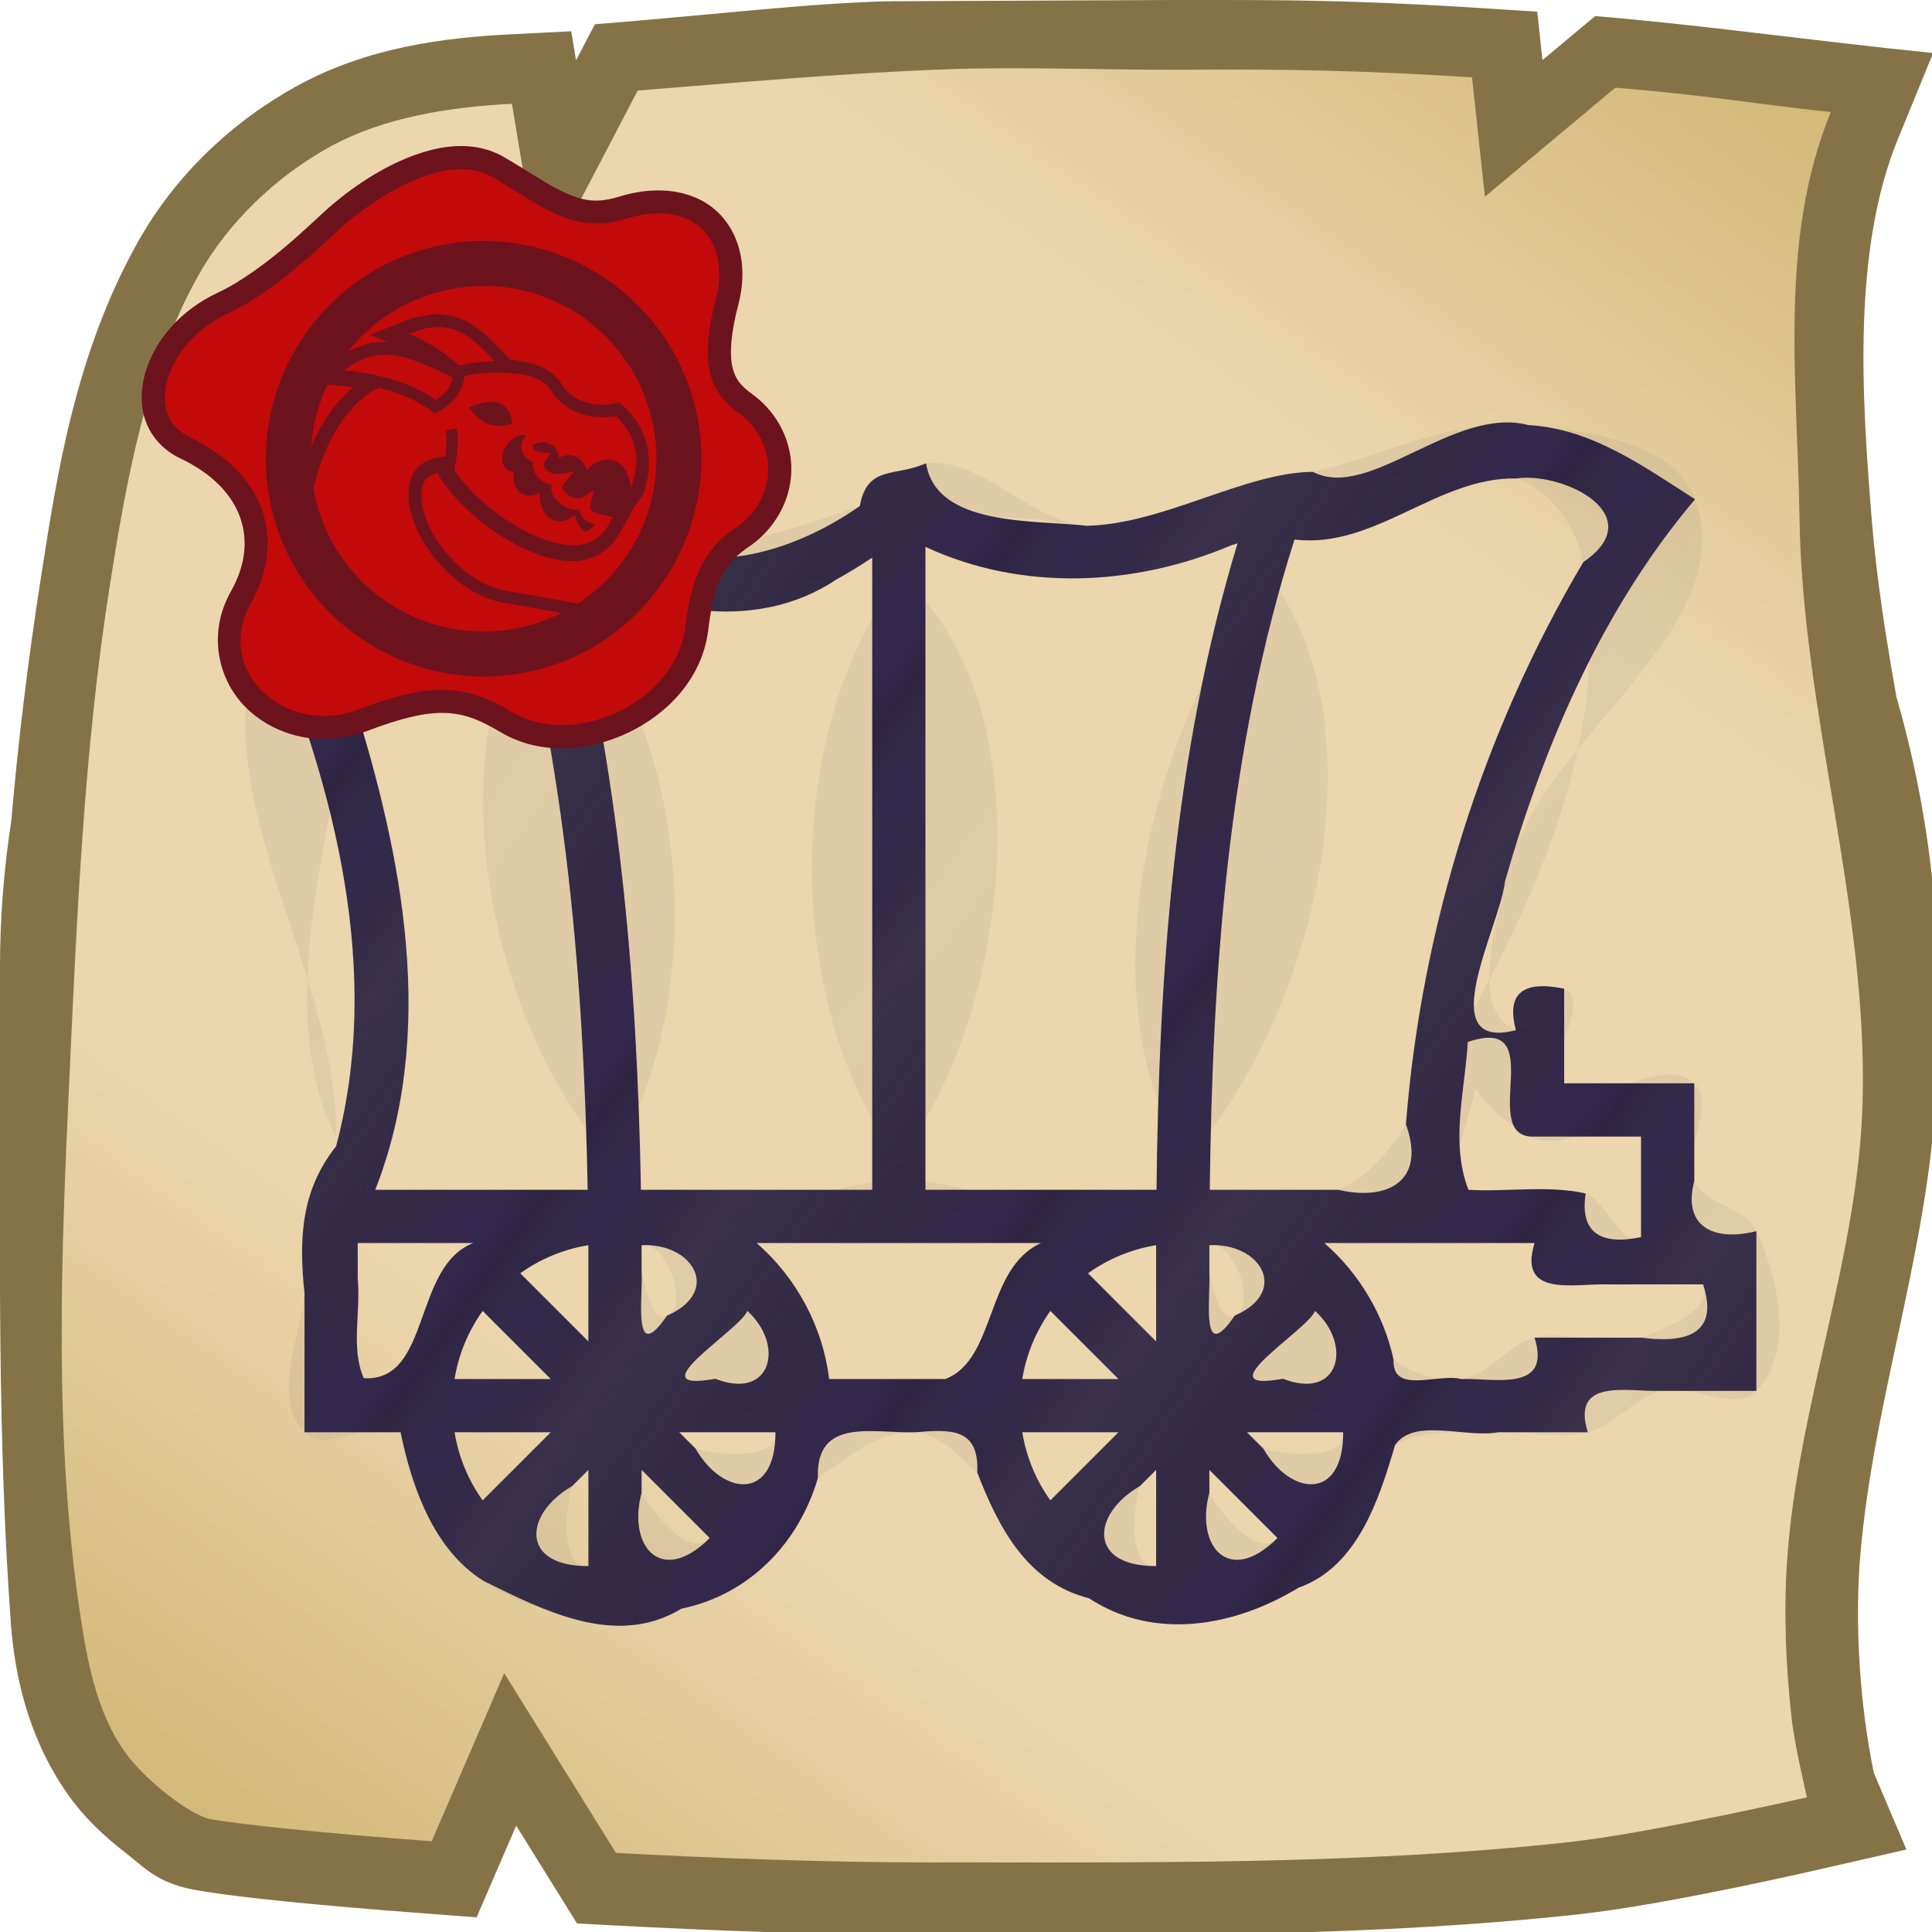 <svg height="500" viewBox="0 0 132.292 132.292" width="500" xmlns="http://www.w3.org/2000/svg" xmlns:xlink="http://www.w3.org/1999/xlink"><linearGradient id="a"><stop offset="0" stop-color="#d3b879"/><stop offset=".25" stop-color="#ebd6ad"/><stop offset=".5" stop-color="#ebd6ad"/><stop offset=".75" stop-color="#ebd6ad"/><stop offset="1" stop-color="#d3b879"/></linearGradient><linearGradient id="b" gradientUnits="userSpaceOnUse" x1="116.132" x2="22.669" xlink:href="#a" y1="0" y2="132.292"/><linearGradient id="c" gradientUnits="userSpaceOnUse" spreadMethod="repeat" x1="-17.85" x2="5.027" y1="110.49" y2="126.856"><stop offset="0" stop-color="#2e2442"/><stop offset=".125" stop-color="#342a4b"/><stop offset=".25" stop-color="#322848"/><stop offset=".375" stop-color="#322947" stop-opacity=".95"/><stop offset=".5" stop-color="#322a46" stop-opacity=".98"/><stop offset=".75" stop-color="#2e2442" stop-opacity=".97"/><stop offset=".906" stop-color="#34284e"/><stop offset="1" stop-color="#2e2442"/></linearGradient><filter id="d" color-interpolation-filters="sRGB" height="1.006" width="1.006" x="-.003" y="-.003"><feGaussianBlur stdDeviation=".352"/></filter><filter id="e" color-interpolation-filters="sRGB" height="1.009" width="1.009" x="-.004" y="-.004"><feGaussianBlur stdDeviation=".123"/></filter><filter id="f" color-interpolation-filters="sRGB" height="1.041" width="1.032" x="-.016" y="-.021"><feGaussianBlur stdDeviation=".701"/></filter><path d="m250.471 499.983c51.835.039 104.538.441 157.504-5.348 23.527-2.571 63.666-11.943 63.666-11.943l20.957-4.789-8.406-19.797c-3.626-17.49-4.76-37.133-3.756-52.852 2.741-40.111 16.933-78.897 19.564-119.016.828-12.623.691-24.469.344-42.18-.347-17.711-3.704-41.244-10.317-63.953-2.609-14.831-5.05-29.754-6.35-45.516-2.711-32.883-4.959-70.153 6.762-98.752l9.072-22.131c-31.313-3.172-61.138-7.435-87.342-9.543l-13.605 11.365-1.35-12.51-15.117-.967c-21.868-1.39-38.846-1.919-56.314-2.025-5.823-.036-16.508-.027-22.639-.027l-72.837.327c-19.69.327-47.169 3.598-76.591 5.948l-4.609 8.811-.258.496-1.246-7.498-16.018.805c-16.981.856-36.821 3.38-54.957 13.381-16.734 9.228-31.341 23.054-40.965 40.189-16.466 29.318-21.106 61.291-25.148 87.197-3.249 20.824-5.799 41.628-7.584 62.336-1.944 12.576-2.924 25.282-2.933 38.008l.001 27.979c.014 46.729-.629 93.964 2.793 141.27.941 13.005 4.17 29.035 14.33 43.824 4.451 6.479 9.806 11.404 15.326 15.693 5.506 4.279 8.509 8.111 19.365 9.824 9.832 1.663 30.066 3.742 58.57 5.875l12.771.959 10.229-23.693 15.715 25.273 9.365.502c25.465 1.348 54.433 2.491 81.955 2.473z" fill="#857347" stroke-width="3.78" transform="scale(.265)"/><path d="m43.667 6.199-6.649 12.723-1.963-11.814c-4.152.209-8.735.888-12.484 2.956-3.665 2.021-6.931 5.135-8.988 8.796-3.594 6.399-4.968 14.212-6.101 21.472-1.724 11.049-2.209 22.267-2.729 33.439-.565 12.142-1.075 24.438.693 36.464.487 3.314 1.111 6.835 3.004 9.59 1.45 2.11 4.687 4.544 6.008 4.751 2.083.354 7.611.944 15.101 1.505l4.967-11.508 7.651 12.304c6.689.354 14.283.654 21.43.649 14.614-.01 29.291.201 43.819-1.387 5.496-.601 16.303-3.069 16.303-3.069s-.84-3.54-1.041-5.344c-.4-3.586-.562-7.22-.321-10.821.708-10.588 4.876-20.805 5.172-31.413.374-13.426-4.117-26.631-4.321-40.061-.141-9.278-1.441-19.011 2.143-27.756-5.568-.608-8.703-1.18-14.752-1.67l-8.932 7.465-.881-8.173c-7.611-.484-12.854-.566-19.284-.522-5.85.04-11.266-.236-17.112-.015-6.769.256-14.283.929-20.733 1.44z" fill="url(#b)" stroke-width="4.763"/><g><path d="m104.673 29.111c-5.111-1.36-10.918 5.232-14.77 3.197-4.69.04-10.214 3.576-15.475 3.695-3.593-.411-10.318.077-11.016-4.279-2.1.949-4.024.092-4.541 2.934-4.628 3.217-11.126 5.256-16.213 1.637-4.295.102-3.969-4.562-4.566-6.557-1.16 1.935-3.154 3.529-5.08 1.828 2.27 5.213-5.577 8.499-9.809 8.463-3.066-.408-8.186-1.532-4.902 2.841 4.63 11.113 7.885 23.682 4.715 35.617-2.434 3.058-2.551 6.411-2.166 10.064v9.523h6.581c.774 3.779 2.284 8.061 5.681 10.181 4.15 2.035 9.07 4.606 13.552 1.9 4.637-.968 8.029-4.465 9.342-8.954-.158-4.195 3.807-3.034 6.667-3.128 2.416-.198 4.388-.315 4.244 2.758 1.455 3.761 3.397 7.529 7.649 8.609 4.492 2.945 10.012 1.919 14.348-.722 4.031-1.424 5.517-6.031 6.609-9.766 1.331-1.907 4.802-.461 7.082-.879h6.12c-1.173-3.773 2.768-2.751 5.022-2.834h6.519c0-3.645 0-7.29 0-10.935-2.924.735-5.073-.307-4.251-3.435 0-2.229 0-4.459 0-6.688-2.97 0-5.94 0-8.91 0 0-2.16 0-4.319 0-6.479-2.769-.571-3.986.26-3.307 2.839-5.822 1.499-1.062-7.154-.743-10.193 2.691-9.399 6.651-18.634 13.011-26.16-3.499-2.236-7.09-4.842-11.391-5.077zm-.85 3.649c3.33-.463 9.228 2.568 4.587 5.735-6.908 11.672-11.077 24.986-12.142 38.492 1.417 3.897-1.273 5.273-4.621 4.483-2.937 0-5.874 0-8.81 0 .185-14.982 1.226-30.164 5.802-44.524 5.513.653 9.759-4.28 15.184-4.185zm-19.085 4.447c-4.342 14.319-5.382 29.378-5.547 44.263-5.274 0-10.548 0-15.821 0 0-14.675 0-29.351 0-44.026 6.601 3.078 14.335 2.708 20.947-.11l.253-.076zm-25.013.976v43.287c-5.279 0-10.558 0-15.838 0-.256-14.455-1.489-28.999-5.253-43.002 5.475 3.387 12.944 5.023 18.644 1.208.837-.462 1.65-.966 2.447-1.493zm-24.847.373c3.861 13.955 5.092 28.483 5.363 42.913-4.848 0-9.696 0-14.545 0 4.233-10.791 1.87-22.788-1.484-33.461-1.813-2.322-1.672-5.956 2.169-4.608 3.285-.571 6.248-2.425 8.497-4.845zm65.627 32.79c5.617-1.888.834 6.18 4.276 6.479h7.588v6.884c-2.691.575-4.216-.251-3.792-2.985-2.572-.586-5.362-.096-8.03-.254-1.254-3.269-.233-6.769-.042-10.124zm-76.01 13.768h7.919c-4.172 1.597-2.887 9.533-7.506 9.257-.902-2.054-.195-4.55-.413-6.815 0-.814 0-1.628 0-2.442zm27.311 0h19.483c-3.841 1.727-3.048 7.956-6.554 9.314-2.654 0-5.307 0-7.961 0-.429-3.577-2.248-6.957-4.968-9.314zm38.875 0h14.398c-1.173 3.774 2.767 2.752 5.022 2.835h6.519c1.169 3.59-1.469 4.012-4.229 3.645-2.438 0-4.875 0-7.312 0 1.173 3.774-2.767 2.752-5.022 2.835-1.569-.419-4.76 1.096-4.633-1.331-.673-3.077-2.363-5.92-4.743-7.983zm-50.393.149v6.588c-1.555-1.555-3.109-3.109-4.664-4.664 1.379-.988 2.989-1.653 4.664-1.924zm3.645 0c3.511-.175 5.511 3.179 1.739 4.823-2.392 3.49-1.632-1.29-1.739-2.993 0-.61 0-1.22 0-1.831zm35.231 0v6.588c-1.555-1.555-3.109-3.109-4.664-4.664 1.379-.988 2.989-1.653 4.664-1.924zm3.645 0c3.511-.175 5.511 3.179 1.739 4.823-2.392 3.49-1.632-1.29-1.739-2.993 0-.61 0-1.22 0-1.831zm-49.76 4.501c1.555 1.554 3.109 3.109 4.664 4.663-2.196 0-4.392 0-6.588 0 .271-1.675.935-3.284 1.924-4.663zm18.125 0c2.595 2.364 1.633 6.148-2.193 4.645-5.513.997 1.691-3.336 2.193-4.645zm20.75 0c1.555 1.554 3.109 3.109 4.664 4.663-2.196 0-4.392 0-6.588 0 .271-1.675.935-3.284 1.924-4.663zm18.125 0c2.595 2.364 1.633 6.148-2.193 4.645-5.513.997 1.691-3.336 2.193-4.645zm-58.924 8.308h6.588c-1.555 1.555-3.109 3.109-4.664 4.664-.988-1.379-1.653-2.989-1.924-4.664zm15.386 0h6.587c.019 4.711-3.589 4.399-5.476 1.112-.371-.371-.741-.741-1.112-1.112zm23.489 0h6.588c-1.555 1.555-3.109 3.109-4.664 4.664-.988-1.379-1.653-2.989-1.924-4.664zm15.386 0h6.587c.019 4.711-3.589 4.399-5.476 1.112-.37-.371-.741-.741-1.112-1.112zm-45.097 2.577v6.588c-4.711.019-4.399-3.589-1.112-5.476.371-.371.741-.741 1.112-1.112zm3.645 0c1.555 1.555 3.109 3.109 4.664 4.664-3.324 3.331-5.653.557-4.664-3.099 0-.521 0-1.043 0-1.564zm35.231 0v6.588c-4.711.019-4.399-3.589-1.112-5.476.371-.371.741-.741 1.112-1.112zm3.645 0c1.555 1.555 3.109 3.109 4.664 4.664-3.324 3.331-5.653.557-4.664-3.099 0-.521 0-1.043 0-1.564z" fill="url(#c)"/><path d="m104.673 29.111c-5.011-.518-9.858 2.079-14.77 3.197-5.171 1.177-10.184 4.055-15.475 3.695-3.93-.268-7.097-4.679-11.016-4.279-1.793.183-2.84 2.338-4.541 2.934-5.126 1.797-11.278 3.906-16.213 1.637-2.42-1.113-2.029-5.748-4.566-6.557-1.715-.547-3.526.92-5.08 1.828-3.729 2.178-6.291 5.959-9.809 8.463-1.539 1.095-4.069 1.146-4.902 2.841-5.284 10.747 5.196 23.651 4.715 35.617-.138 3.429-1.803 6.652-2.166 10.064-.336 3.157-2.245 7.278 0 9.523 1.551 1.551 4.689-1.111 6.581 0 3.351 1.968 2.475 7.985 5.681 10.181 3.763 2.578 9.211 3.302 13.552 1.9 4.104-1.326 5.785-6.513 9.342-8.954 2.024-1.389 4.218-3.297 6.667-3.128 1.683.116 2.965 1.658 4.244 2.758 2.91 2.503 4.109 7.125 7.649 8.609 4.416 1.852 10.176 1.629 14.348-.722 3.425-1.929 3.257-7.713 6.609-9.766 2.028-1.243 4.708-.732 7.082-.879 2.036-.126 4.147.518 6.12 0 1.859-.488 3.163-2.346 5.022-2.834 2.102-.552 4.982 1.536 6.519 0 2.577-2.577 1.571-7.646 0-10.935-.785-1.644-3.466-1.791-4.251-3.435-.961-2.012 1.576-5.112 0-6.688-2.1-2.1-6.81 2.1-8.91 0-1.527-1.527 1.962-5.577 0-6.479-1.32-.607-1.966 3.398-3.307 2.839-3.145-1.309-1.401-6.85-.743-10.193 1.881-9.556 16.305-16.995 13.011-26.16-1.406-3.912-7.256-4.65-11.391-5.077zm-.85 3.649c2.328.755 4.138 3.328 4.587 5.735 2.469 13.225-5.075 27.043-12.142 38.492-1.127 1.826-2.632 3.677-4.621 4.483-2.722 1.103-6.873 2.207-8.81 0-9.876-11.246-4.019-33.23 5.802-44.524 3.445-3.962 10.19-5.805 15.184-4.185zm-19.085 4.447c11.356 9.599 5.602 34.424-5.547 44.263-3.954 3.49-12.092 3.729-15.821 0-10.377-10.377-10.35-33.622 0-44.026 4.924-4.95 14.042.924 20.947-.11.087-.013.169-.051.253-.076.056-.017.123-.088.168-.05zm-25.013.976c12.582 7.062 10.203 33.084 0 43.287-3.733 3.733-11.885 3.499-15.838 0-10.812-9.572-15.17-32.505-5.253-43.002 4.277-4.527 12.597 2.698 18.644 1.208.928-.229 1.614-1.961 2.447-1.493zm-24.847.373c12.891 6.453 14.904 32.106 5.363 42.913-3.209 3.635-11.041 3.351-14.545 0-8.068-7.718-3.678-22.514-1.484-33.461.334-1.664 1.016-3.361 2.169-4.608 2.213-2.394 5.581-6.305 8.497-4.845zm65.627 32.79c-1.226 2.279 1.997 5.253 4.276 6.479 2.227 1.199 5.799-1.788 7.588 0 1.623 1.623 2.064 5.882 0 6.884-1.447.702-2.28-2.435-3.792-2.985-2.516-.917-6.163 1.665-8.03-.254-2.353-2.419 2.35-7.742-.042-10.124 0-0-0-0-0 0zm-76.01 13.768c1.867-1.867 6.784-2.383 7.919 0 1.709 3.586-3.723 10.471-7.506 9.257-2.167-.695-.344-4.54-.413-6.815-.025-.814-.576-1.866 0-2.442zm27.311 0c3.341-5.569 16.491-5.764 19.483 0 1.749 3.369-3.185 7.565-6.554 9.314-2.355 1.223-5.685 1.365-7.961 0-3.017-1.81-6.778-6.297-4.968-9.314zm38.875 0c2.374-4.171 9.756-1.22 14.398 0 1.859.488 3.163 2.346 5.022 2.835 2.102.552 5.762-2.037 6.519 0 .648 1.744-2.484 2.997-4.229 3.645-2.285.849-4.955-.619-7.312 0-1.859.488-3.113 2.61-5.022 2.835-1.596.188-3.361-.349-4.633-1.331-2.45-1.891-6.273-5.293-4.743-7.983zm-50.393.149c1.825 1.221 2.029 5.747 0 6.588-2.031.841-5.094-2.508-4.664-4.664.329-1.649 3.266-2.859 4.664-1.924zm3.645 0c1.684-.294 3.288 4.101 1.739 4.823-1.046.487-1.439-1.879-1.739-2.993-.159-.589-.601-1.726 0-1.831zm35.231 0c1.825 1.221 2.029 5.747 0 6.588-2.031.841-5.094-2.508-4.664-4.664.329-1.649 3.266-2.859 4.664-1.924zm3.645 0c1.684-.294 3.288 4.101 1.739 4.823-1.046.487-1.439-1.879-1.739-2.993-.159-.589-.601-1.726 0-1.831zm-49.76 4.501c2.156-.43 5.505 2.632 4.664 4.663-.84 2.029-5.366 1.825-6.588 0-.935-1.397.275-4.334 1.924-4.663zm18.125 0-2.193 4.645zm20.75 0c2.156-.43 5.505 2.632 4.664 4.663-.84 2.029-5.366 1.825-6.588 0-.935-1.397.275-4.334 1.924-4.663zm18.125 0-2.193 4.645zm-58.924 8.308c1.221-1.825 5.747-2.029 6.588 0 .841 2.031-2.508 5.094-4.664 4.664-1.649-.329-2.859-3.266-1.924-4.664zm15.386 0c.84-2.029 6.368-2.185 6.587 0 .186 1.853-3.692 1.649-5.476 1.112-.502-.151-1.312-.628-1.112-1.112zm23.489 0c1.221-1.825 5.747-2.029 6.588 0 .841 2.031-2.508 5.094-4.664 4.664-1.649-.329-2.859-3.266-1.924-4.664zm15.386 0c.84-2.029 6.368-2.185 6.587 0 .186 1.853-3.692 1.649-5.476 1.112-.502-.151-1.312-.628-1.112-1.112zm-45.097 2.577c2.029.84 2.185 6.368 0 6.588-1.853.186-1.649-3.692-1.112-5.476.151-.502.628-1.312 1.112-1.112zm3.645 0c2.031-.841 6.056 2.962 4.664 4.664-1.182 1.444-3.782-1.454-4.664-3.099-.246-.46-.482-1.365 0-1.564zm35.231 0c2.029.84 2.185 6.368 0 6.588-1.853.186-1.649-3.692-1.112-5.476.151-.502.628-1.312 1.112-1.112zm3.645 0c2.031-.841 6.056 2.962 4.664 4.664-1.182 1.444-3.782-1.454-4.664-3.099-.246-.46-.482-1.365 0-1.564z" fill="url(#c)" filter="url(#f)" opacity=".25"/><use height="100%" stroke-width="3.148" transform="matrix(.308 -.077 .077 .308 72.85 -.898)" width="100%" xlink:href="#g"/></g><g display="none"><path d="m-60.667 102.245c-4.439 0-7.09 3.131-.652 3.131 4.439-0 7.091-3.131.652-3.131zm13.974 1.783c-4.411 0-7.613 1.011-8.479 2.808-8.541-.256-15.628 2.73-13.791 4.776.239.267.031.569-.537.597-14.205.698-16.843 7.092-3.166 9.073.579.084.694.504.419.776-3.322 3.276 3.925 5.674 14.686 5.674 10.993 0 16.942-1.892 15.047-4.958-.418-.677-.206-1.156.716-1.252 14.542-1.512 10.852-9.718-1.671-10.507-2.552-.161-1.946-1.373-1.016-1.492 10.439-1.337 4.086-5.495-2.207-5.495zm9.571 20.781c-3.643.067-5.455 2.497.147 2.885 4.12.285 6.579-2.451.604-2.866-.257-.018-.508-.024-.751-.019zm-35.202 4.121c-6.989 0-10.137 5.045 0 5.044 6.989-0 10.137-5.045 0-5.044z" display="inline" fill="url(#c)"/><g id="g" display="inline" transform="translate(92.947 -74.031)"><path d="m-233.658 75.061c-.007-0-.013.002-.019.002-9.801-.033-19.586 4.045-25.453 7.139-2.164 1.141-6.144 3.469-11.113 5.861-4.969 2.392-10.809 4.743-15.711 5.691-8.621 1.667-15.498 6.523-19.209 12.67-1.855 3.073-2.938 6.566-2.654 10.18.284 3.614 2.124 7.229 5.199 9.756 6.306 5.181 9.108 10.644 9.559 15.74.45 5.097-1.375 10.163-5.822 14.863-7.207 7.618-7.35 18.064-2.717 25.406s13.66 12.143 23.828 10.92c8-.962 13.238-.84 17.146.234 3.909 1.074 6.87 3.042 10.754 6.924 6.993 6.988 17.367 8.74 26.744 6.846 9.377-1.894 18.384-7.646 22.072-17.201 2.619-6.784 5.458-12.727 12.521-15.238 6.74-2.395 11.486-7.613 13.189-13.656 1.703-6.043.357-12.891-4.096-18.219h-.002c-2.081-2.489-2.804-4.139-2.744-6.83.059-2.691 1.272-6.802 4.58-12.832 3.518-6.415 4.197-13.87.701-19.834-3.496-5.964-10.904-9.345-20.152-8.828-4.811.269-7.527-.94-10.758-3.416-3.23-2.476-6.652-6.46-11.188-10.883v-.002c-4.075-3.973-9.522-5.272-14.656-5.293zm-.041 9.975c.001 0.0.001-0.0.002 0 3.53.015 6.065.835 7.732 2.461 4.124 4.022 7.603 8.224 12.084 11.658 4.481 3.434 10.286 5.857 17.381 5.461 6.784-.379 9.655 1.634 10.99 3.912 1.335 2.278 1.398 5.912-.84 9.992-3.7 6.745-5.693 12.197-5.809 17.408-.115 5.211 2.019 9.803 5.064 13.447 2.458 2.941 2.974 6.186 2.148 9.117-.826 2.931-3.001 5.567-6.928 6.963h-.002c-11.082 3.94-15.666 13.746-18.484 21.045-2.169 5.619-8.003 9.654-14.742 11.016-6.739 1.361-13.756-.163-17.719-4.123-4.56-4.558-9.317-7.88-15.162-9.486s-12.395-1.554-20.98-.521c-6.417.772-11.636-2.273-14.201-6.338s-2.863-8.588 1.527-13.229c6.054-6.399 9.232-14.442 8.512-22.596s-5.265-16.083-13.16-22.57c-1.196-.982-1.505-1.753-1.59-2.83-.085-1.077.247-2.581 1.25-4.242 2.005-3.322 6.62-6.882 12.564-8.031 6.388-1.235 12.773-3.914 18.145-6.5 5.372-2.586 9.848-5.185 11.438-6.023 4.805-2.534 14.044-6.016 20.779-5.99z" fill="#6c131e"/><path d="m-233.678 80.048c-8.271-.033-17.788 3.75-23.126 6.565-3.754 1.979-16.913 9.855-28.203 12.039-14.565 2.816-22.986 16.835-14.445 23.854 14.202 11.668 14.693 26.785 4.192 37.885-11.597 12.258.307 29.942 16.892 27.947 16.585-1.995 23.579.144 32.023 8.583 10.956 10.948 34.781 6.55 40.639-8.624 2.719-7.042 6.43-14.915 15.503-18.141 10.667-3.791 13.847-15.709 6.937-23.978-5.127-6.134-5.718-12.484 1.29-25.259 5.756-10.494 1.232-22.179-14.8-21.283-11.907.665-17.046-7.264-25.706-15.709-2.871-2.8-6.863-3.86-11.195-3.877z" fill="#c20a0a" stroke-width="9.975"/><path d="m-239.052 95.443c-25.861 0-46.971 21.1-46.971 46.963 0 25.863 21.108 46.973 46.971 46.973 25.862 0 46.971-21.11 46.971-46.973 0-25.862-21.109-46.963-46.971-46.963z" fill="#6c131e"/><path d="m-239.052 105.151c-20.609 0-37.257 16.647-37.257 37.257 0 20.609 16.648 37.265 37.257 37.265 20.608 0 37.265-16.655 37.265-37.264 0-20.609-16.656-37.257-37.265-37.257z" fill="#c20a0a" stroke-width="9.975"/><path d="m-920.529 467.439c-5.589 1.055-11.31 2.761-17.285 5.223l-28.514 11.748 29.244 9.789c3.267 1.094 6.497 2.29 9.672 3.572-17.47 7.749-32.362 21.944-43.494 36.01-7.715 9.748-14.675 20.618-20.279 32.24l-.961 1.996-.152 2.211c-.239 3.487-.373 7.027-.373 10.617 0 84.087 68.227 152.342 152.314 152.342 11.539 0 22.789-1.287 33.604-3.715l33.656-7.559-69.568-31.293-.406-.146c-27.952-10.121-47.951-42.215-52.67-69.473-2.359-13.629-.622-25.449 3.113-31.566 3.181-5.209 6.959-7.811 15.545-7.104l-.822 2.236 1.557 4.039c8.9 23.099 23.903 44.201 40.604 60.449 16.7 16.248 34.732 28.041 52.916 30.49l.574.078.58.019c.691.024 1.354.005 2.01-.031 11.157.437 24.263-3.744 34.344-14.893l13.803-15.26 10.809-9.324c13.695-19.039 20.019-46.784 3.107-72.885l-3.023-4.668-5.539-.527c-19.538-1.857-32.27-12.071-36.529-25.645-4.103-13.076-15.354-20.644-27.186-25.918l-8.896-3.967-3.377-6.123c-8.033-14.566-15.583-26.768-26.814-35.123-6.377-4.744-14.098-8.057-22.959-9.553l-11.684-.898c-4.111.053-8.346.445-12.746 1.049l-27.918 3.828 12.482 9.268c-5.471-1.649-11.19-2.718-17.207-2.725z" fill="#6c131e" filter="url(#d)" stroke-width="1" transform="matrix(.265 0 0 .265 -16.707 -11.275)"/><path d="m-245.156 112.107c-.919.011-1.927.102-3.008.25 3.629 2.694 6.726 5.956 8.897 9.284.218 0 .436.002.653.006 2.378.051 4.671.383 7.005.948-2.066-3.746-3.941-6.606-6.246-8.321-1.819-1.353-3.957-2.128-6.913-2.166-.127-.002-.257-.002-.388 0zm-12.065 3.022c-.096-0-.192.001-.289.003-1.849.041-3.865.516-6.168 1.465 7.395 2.476 14.083 6.643 17.626 11.002 2.419-.675 3.875-1.937 4.799-3.793-4.575-3.868-8.224-6.763-11.84-7.978-1.338-.45-2.69-.699-4.128-.7zm-.027 6.948c-5.189.89-10.435 5.313-13.959 9.766-1.91 2.413-3.634 5.109-5.011 7.963-.059.859-.091 1.726-.091 2.601 0 20.609 16.648 37.264 37.257 37.264 2.827 0 5.579-.315 8.224-.909l-9.979-4.489c-17.591-6.369-22.746-37.446-6.17-34.338.768-1.864 1.306-3.689 1.45-5.458l2.452.201c-.222 2.711-1.162 5.329-2.373 7.89-.096.268-.194.543-.288.798 4.323 11.22 14.976 21.152 22.311 22.14.12.004.251 0.0.389-.011 2.24.136 4.72-.556 6.872-2.936l1.051-1.162-1.379-.745c-.857-.463-1.881-.934-2.391-1.438-.255-.252-.368-.457-.405-.684-.037-.227-.017-.556.294-1.129l1.405-2.587-2.828.819c-.83.24-2.278-.399-3.057-1.41-.39-.505-.58-1.041-.577-1.427.003-.387.095-.675.625-1.06l2.561-1.859-3.144-.358c-1.313-.15-2.155-.877-2.523-1.619-.369-.742-.304-1.327.181-1.752l1.607-1.406-2.022-.685c-.884-.3-1.355-.994-1.363-1.399-.004-.181.031-.351.242-.589 1.439-.315 2.798-.059 3.697.839.81.809 1.099 1.991.918 3.269 1.125-.297 2.236-.212 3.174.329 1.229.709 1.928 2.065 2.063 3.681 2.002-1.334 4.232-1.675 5.958-.68 2.036 1.174 2.812 3.885 2.212 6.812 3.158-4.391 4.552-9.967.739-15.853-6.151-.585-10.753-4.038-12.28-8.903-.662-2.108-2.801-3.774-5.528-4.989l-.01.028c-3.915-1.425-7.315-2.284-10.873-2.466l.01.021c-.302-.012-.601-.021-.89-.023-1.255 3.011-3.773 5.252-7.56 6.062l-.777.166-.471-.64c-1.871-2.544-5.427-5.324-9.741-7.644zm20.563 8.59c3.676-.01 5.907 1.529 5.54 5.851-4.718.446-6.836-2.196-8.302-5.612.988-.152 1.914-.236 2.762-.239zm6.372 8.735-.001.001c.488.009.94.131 1.318.37-.199.145-.381.3-.547.466-.691.69-1.065 1.596-1.047 2.467.024 1.227.694 2.262 1.669 2.97-.413 1.067-.323 2.298.185 3.32.502 1.009 1.388 1.879 2.541 2.422-.19.443-.312.904-.316 1.36-.008 1.107.445 2.112 1.089 2.947.894 1.16 2.22 2.098 3.689 2.357-.024.287-.027.57.018.843.138.848.594 1.535 1.103 2.038.449.444.947.776 1.422 1.052-.835.631-1.634.929-2.451 1.025-.858-1.045-1.278-2.512-1.239-4.14-1.549.813-3.187.942-4.491.19-1.931-1.114-2.553-3.822-1.736-6.625-1.492.365-2.913.121-3.842-.807-1.168-1.167-1.256-3.11-.408-4.996-.484-.081-.916-.285-1.254-.622-1.159-1.158-.76-3.434.892-5.084 1.032-1.031 2.31-1.574 3.405-1.553z" fill="#c20a0a" filter="url(#e)" stroke-width="6.085"/></g><path d="m239.553-112.228c-2.412.011-4.575.705-6.734 1.568-2.469.987-4.833 2.315-7.368 3.209-1.765.623-3.745.997-5.74.692-6.041 18.799-7.367 39.445-7.581 58.182h18.077c-.384-1.514-.516-3.22-.507-5.171.024-4.956 1.041-11.417 2.784-18.423 3.237-13.011 8.903-27.679 16.107-36.982-3.04-1.941-5.653-2.853-7.988-3.036-.356-.028-.705-.04-1.05-.039zm-24.939 5.811c-3.246.936-6.32 2.191-10.131 2.86-4.635.813-10.194.462-17.792-2.551v57.531h20.675c.2-18.353 1.434-38.764 7.248-57.841zm-32.685 1.276c-4.749 3.145-8.885 4.923-13.379 4.915-4.35-.007-8.752-1.638-14.181-4.543 4.983 18.362 6.573 38.296 6.865 56.192h20.696zm-32.468.487c-2.946 3.134-6.152 5.01-9.312 5.914-2.394.685-4.704.796-6.858.625 3.239 7.697 5.698 16.722 6.663 25.519.96 8.752.485 17.276-2.491 24.019h19.006c-.304-18.029-1.958-38.042-7.008-56.077zm85.758 42.848c-.013.085-.028.172-.041.257l-.706 7.305c-.004.175-.008.351-.009.52-.011 2.152.246 3.829.557 4.651.108.287.197.422.252.497h10.686v4.233h4.763v-8.996h-11.642v-8.467h-3.861zm-99.327 17.992v12.171h3.856c.599-4.832 2.992-9.119 6.492-12.171zm35.689 0c3.5 3.052 5.893 7.338 6.492 12.171h12.475c.599-4.832 2.992-9.119 6.492-12.171h-25.46zm50.8 0c3.5 3.052 5.893 7.338 6.492 12.171h12.323v-3.704h15.081v-4.763h-15.081v-3.704h-18.815zm-65.851.195c-2.249.367-4.321 1.246-6.094 2.514l6.094 6.094zm4.763 0v8.608l6.094-6.094c-1.773-1.268-3.844-2.147-6.094-2.514zm46.038 0c-2.249.367-4.321 1.246-6.094 2.514l6.094 6.094zm4.763 0v8.608l6.094-6.094c-1.773-1.268-3.844-2.147-6.094-2.514zm-65.024 5.882c-1.268 1.773-2.147 3.844-2.514 6.094h8.608l-6.094-6.094zm23.686 0-6.094 6.094h8.608c-.367-2.249-1.246-4.321-2.514-6.094zm27.114 0c-1.268 1.773-2.147 3.844-2.514 6.094h8.608l-6.094-6.094zm23.686 0-6.094 6.094h8.608c-.367-2.249-1.246-4.321-2.514-6.094zm-77 10.856c.367 2.249 1.246 4.321 2.514 6.094l6.094-6.094zm20.106 0 6.094 6.094c1.268-1.773 2.147-3.844 2.514-6.094h-8.608zm30.694 0c.367 2.249 1.246 4.321 2.514 6.094l6.094-6.094zm20.106 0 6.094 6.094c1.268-1.773 2.147-3.844 2.514-6.094h-8.608zm-58.93 3.367-6.094 6.094c1.773 1.268 3.844 2.147 6.094 2.514zm4.763 0v8.608c2.249-.367 4.321-1.246 6.094-2.514zm46.038 0-6.094 6.094c1.773 1.268 3.844 2.147 6.094 2.514zm4.763 0v8.608c2.249-.367 4.321-1.246 6.094-2.514z" fill="#865e3c" stroke="#63452c" stroke-width=".265"/><path d="m1374.922-73.768-4.275.023c-12.521.055-23.137 3.642-32.059 7.211-10.815 4.326-19.53 9.182-27.15 11.871h-.01c-3.788 1.338-7.083 1.448-10.217 1.41l2.141-7.014-18.469 5.322-1.596-.244-.25.775-11.561 3.33c-13.479 3.885-24.162 8.227-36.414 10.379-14.236 2.497-31.133 1.81-57.498-8.645l-6.637-2.629v-10.488l-9.906 6.562-8.09-3.211v8.57l-9.938 6.576c-16.544 10.954-28.377 15.604-40.6 15.584h-.01c-11.963-.019-25.713-4.645-45.133-15.037l-9.043-4.842v-24.279l-15.184 16.15-12.565-6.725 4.231 15.59-7.598 8.076c-9.129 9.71-18.32 14.887-27.023 17.377h-.008c-6.598 1.888-13.022 2.245-19.547 1.729l-29.477-2.334 11.465 27.254c11.554 27.454 20.449 60.154 23.881 91.434 3.421 31.178 1.282 60.542-7.988 81.547l-3.211 7.271h-4.26v9.662l-3.676 8.334h3.676v64.002h29.564 2.938l.473 2.9c1.841 11.275 6.261 21.71 12.623 30.605l1.742 2.43-2.111 2.109 7.412 5.309 5.314 7.426 2.111-2.111 2.43 1.734c8.897 6.365 19.331 10.783 30.605 12.623l2.9.473v2.939l8.998-1.471 8.998 1.471v-2.939l2.902-.473c11.275-1.841 21.71-6.261 30.605-12.623l2.428-1.742 2.111 2.111 5.309-7.41 7.426-5.316-2.111-2.109 1.734-2.43c6.365-8.897 10.783-19.331 12.623-30.605l.473-2.9h2.945 41.117 2.945l.473 2.9c1.841 11.275 6.261 21.71 12.623 30.605l1.734 2.43-2.111 2.109 7.412 5.309 5.314 7.426 2.119-2.119 2.428 1.742c8.897 6.365 19.331 10.783 30.605 12.623l2.9.473v2.939l9-1.471 8.998 1.471v-2.939l2.9-.473c11.275-1.841 21.71-6.261 30.605-12.623l2.43-1.742 2.111 2.111 5.299-7.402 7.434-5.324-2.117-2.117 1.734-2.422c6.365-8.897 10.79-19.331 12.631-30.605l.471-2.9h2.939 61.565v-13.996h56.996v-54.006h-20.994v-49.998h-44.004v-32h-17.672l2.768 14.66-17.016.281c1.654-9.997 3.673-20.535 6.467-31.766v-.008c11.812-47.475 33.224-101.563 57.639-133.094l12.068-15.592-16.615-10.6c-13.275-8.475-26.039-13.281-38.469-14.256h-.01c-.267-.021-.525-.012-.791-.029z" fill="#63452c" stroke-width="3.78" transform="scale(.265)"/><path d="m362.671-14.749c-2.412.011-4.575.705-6.734 1.568-2.469.987-4.833 2.315-7.368 3.209-1.765.623-3.745.997-5.74.692-6.041 18.799-7.367 39.445-7.581 58.182h18.077c-.384-1.514-.516-3.22-.507-5.171.024-4.956 1.041-11.417 2.784-18.423 3.237-13.011 8.903-27.679 16.107-36.982-3.04-1.941-5.653-2.853-7.988-3.036-.356-.028-.705-.04-1.05-.039zm-24.939 5.811c-3.246.936-6.32 2.191-10.131 2.86-4.635.813-10.194.462-17.792-2.551v57.531h20.675c.2-18.353 1.434-38.764 7.248-57.841zm-32.685 1.276c-4.749 3.145-8.885 4.923-13.379 4.915-4.35-.007-8.752-1.638-14.181-4.543 4.983 18.362 6.573 38.296 6.865 56.192h20.696zm-32.468.487c-2.946 3.134-6.152 5.01-9.312 5.914-2.394.685-4.704.796-6.858.625 3.239 7.697 5.698 16.722 6.663 25.519.96 8.752.485 17.276-2.491 24.019h19.006c-.304-18.029-1.958-38.042-7.008-56.077zm85.758 42.848c-.013.085-.028.172-.041.257l-.706 7.305c-.004.175-.008.351-.009.52-.011 2.152.246 3.829.557 4.651.108.287.197.422.252.497h10.686v4.233h4.763v-8.996h-11.642v-8.467h-3.861zm-99.327 17.992v12.171h3.856c.599-4.832 2.992-9.119 6.492-12.171zm35.689 0c3.5 3.052 5.893 7.338 6.492 12.171h12.475c.599-4.832 2.992-9.119 6.492-12.171h-25.46zm50.8 0c3.5 3.052 5.893 7.338 6.492 12.171h12.323v-3.704h15.081v-4.763h-15.081v-3.704h-18.815zm-65.851.195c-2.249.367-4.321 1.246-6.094 2.514l6.094 6.094zm4.763 0v8.608l6.094-6.094c-1.773-1.268-3.844-2.147-6.094-2.514zm46.038 0c-2.249.367-4.321 1.246-6.094 2.514l6.094 6.094zm4.763 0v8.608l6.094-6.094c-1.773-1.268-3.844-2.147-6.094-2.514zm-65.024 5.882c-1.268 1.773-2.147 3.844-2.514 6.094h8.608l-6.094-6.094zm23.686 0-6.094 6.094h8.608c-.367-2.249-1.246-4.321-2.514-6.094zm27.114 0c-1.268 1.773-2.147 3.844-2.514 6.094h8.608l-6.094-6.094zm23.686 0-6.094 6.094h8.608c-.367-2.249-1.246-4.321-2.514-6.094zm-77 10.856c.367 2.249 1.246 4.321 2.514 6.094l6.094-6.094zm20.106 0 6.094 6.094c1.268-1.773 2.147-3.844 2.514-6.094h-8.608zm30.694 0c.367 2.249 1.246 4.321 2.514 6.094l6.094-6.094zm20.106 0 6.094 6.094c1.268-1.773 2.147-3.844 2.514-6.094h-8.608zm-58.93 3.367-6.094 6.094c1.773 1.268 3.844 2.147 6.094 2.514zm4.763 0v8.608c2.249-.367 4.321-1.246 6.094-2.514zm46.038 0-6.094 6.094c1.773 1.268 3.844 2.147 6.094 2.514zm4.763 0v8.608c2.249-.367 4.321-1.246 6.094-2.514z" fill="#865e3c" stroke-width="9.525"/><path d="m371.207-131.014-1.131.006c-3.313.015-6.122.964-8.482 1.908-2.862 1.145-5.167 2.429-7.184 3.141h-.003c-1.002.354-1.874.383-2.703.373l.566-1.856-4.887 1.408-.422-.065-.066.205-3.059.881c-3.566 1.028-6.393 2.177-9.635 2.746-3.767.661-8.237.479-15.213-2.287l-1.756-.696v-2.775l-2.621 1.736-2.14-.85v2.268l-2.629 1.74c-4.377 2.898-7.508 4.129-10.742 4.123h-.003c-3.165-.005-6.803-1.229-11.941-3.979l-2.393-1.281v-6.424l-4.017 4.273-3.324-1.779 1.119 4.125-2.01 2.137c-2.415 2.569-4.847 3.939-7.15 4.598h-.002c-1.746.5-3.445.594-5.172.457l-7.799-.618 3.033 7.211c3.057 7.264 5.41 15.916 6.318 24.192.905 8.249.339 16.018-2.114 21.576l-.85 1.924h-1.127v2.556l-.973 2.205h.973v16.934h7.822.777l.125.767c.487 2.983 1.657 5.744 3.34 8.098l.461.643-.559.558 1.961 1.405 1.406 1.965.559-.559.643.459c2.354 1.684 5.115 2.853 8.098 3.34l.767.125v.778l2.381-.389 2.381.389v-.778l.768-.125c2.983-.487 5.744-1.657 8.098-3.34l.642-.461.559.559 1.405-1.961 1.965-1.407-.559-.558.459-.643c1.684-2.354 2.853-5.115 3.34-8.098l.125-.767h.779 10.879.779l.125.767c.487 2.983 1.657 5.744 3.34 8.098l.459.643-.559.558 1.961 1.405 1.406 1.965.561-.561.642.461c2.354 1.684 5.115 2.853 8.098 3.34l.767.125v.778l2.381-.389 2.381.389v-.778l.767-.125c2.983-.487 5.744-1.657 8.098-3.34l.643-.461.559.559 1.402-1.959 1.967-1.409-.56-.56.459-.641c1.684-2.354 2.855-5.115 3.342-8.098l.125-.767h.778 16.289v-3.703h15.081v-14.289h-5.555v-13.228h-11.643v-8.467h-4.676l.732 3.879-4.502.074c.438-2.645.972-5.433 1.711-8.405v-.002c3.125-12.561 8.791-26.872 15.25-35.214l3.193-4.125-4.396-2.804c-3.512-2.242-6.89-3.514-10.178-3.772h-.003c-.071-.005-.139-.003-.209-.008zm-1.111 4.768v.001c.344-.002.694.011 1.05.038 2.335.183 4.948 1.096 7.988 3.037-7.204 9.303-12.87 23.972-16.107 36.983-1.743 7.006-2.76 13.467-2.784 18.423-.01 1.951.123 3.657.507 5.171h-18.077c.214-18.737 1.54-39.383 7.581-58.182 1.994.305 3.975-.069 5.74-.692 2.534-.894 4.899-2.222 7.368-3.209 2.159-.864 4.322-1.558 6.733-1.568zm-24.939 5.811c-5.814 19.076-7.048 39.487-7.248 57.84h-20.675v-57.531c7.598 3.013 13.157 3.363 17.792 2.55 3.811-.669 6.885-1.924 10.131-2.86zm-32.685 1.276v56.565h-20.696c-.292-17.896-1.882-37.83-6.865-56.192 5.429 2.905 9.831 4.536 14.181 4.543 4.495.007 8.63-1.771 13.38-4.915zm-32.468.488c5.05 18.035 6.704 38.048 7.008 56.077h-19.006c2.976-6.743 3.451-15.267 2.49-24.019-.965-8.797-3.424-17.822-6.663-25.519 2.154.17 4.463.06 6.858-.625 3.16-.904 6.366-2.78 9.312-5.914zm85.758 42.848h3.861v8.467h11.642v8.996h-4.763v-4.233h-10.686c-.055-.075-.144-.21-.252-.498-.312-.822-.568-2.498-.558-4.651 0-.169.005-.345.009-.52l.705-7.304c.013-.085.028-.171.041-.256zm-99.327 17.991h10.349c-3.5 3.052-5.893 7.338-6.493 12.171h-3.856zm35.689 0h25.459c-3.5 3.052-5.893 7.338-6.492 12.171h-12.475c-.599-4.832-2.992-9.119-6.492-12.171zm50.8 0h18.815v3.704h15.081v4.762h-15.081v3.704h-12.323c-.599-4.832-2.992-9.119-6.492-12.171zm-65.851.195v8.608l-6.094-6.094c1.773-1.268 3.845-2.147 6.094-2.514zm4.763 0c2.25.367 4.321 1.246 6.094 2.514l-6.094 6.094zm46.038 0v8.608l-6.094-6.094c1.773-1.268 3.845-2.147 6.094-2.514zm4.763 0c2.25.367 4.321 1.246 6.094 2.514l-6.094 6.094zm-65.024 5.882 6.094 6.094h-8.608c.367-2.249 1.246-4.321 2.514-6.094zm23.685 0c1.268 1.773 2.147 3.844 2.514 6.094h-8.608zm27.115 0 6.094 6.094h-8.608c.367-2.249 1.246-4.321 2.514-6.094zm23.685 0c1.268 1.773 2.147 3.844 2.514 6.094h-8.608zm-76.999 10.856h8.608l-6.094 6.094c-1.268-1.773-2.147-3.845-2.514-6.094zm20.106 0h8.608c-.367 2.25-1.246 4.321-2.514 6.094zm30.694 0h8.608l-6.094 6.094c-1.268-1.773-2.147-3.845-2.514-6.094zm20.106 0h8.608c-.367 2.25-1.246 4.321-2.514 6.094zm-58.93 3.367v8.608c-2.25-.367-4.321-1.246-6.094-2.514zm4.763 0 6.094 6.094c-1.773 1.268-3.845 2.147-6.094 2.514zm46.038 0v8.608c-2.25-.367-4.321-1.246-6.094-2.514zm4.763 0 6.094 6.094c-1.773 1.268-3.845 2.147-6.094 2.514z" fill="#b5835a"/></g></svg>